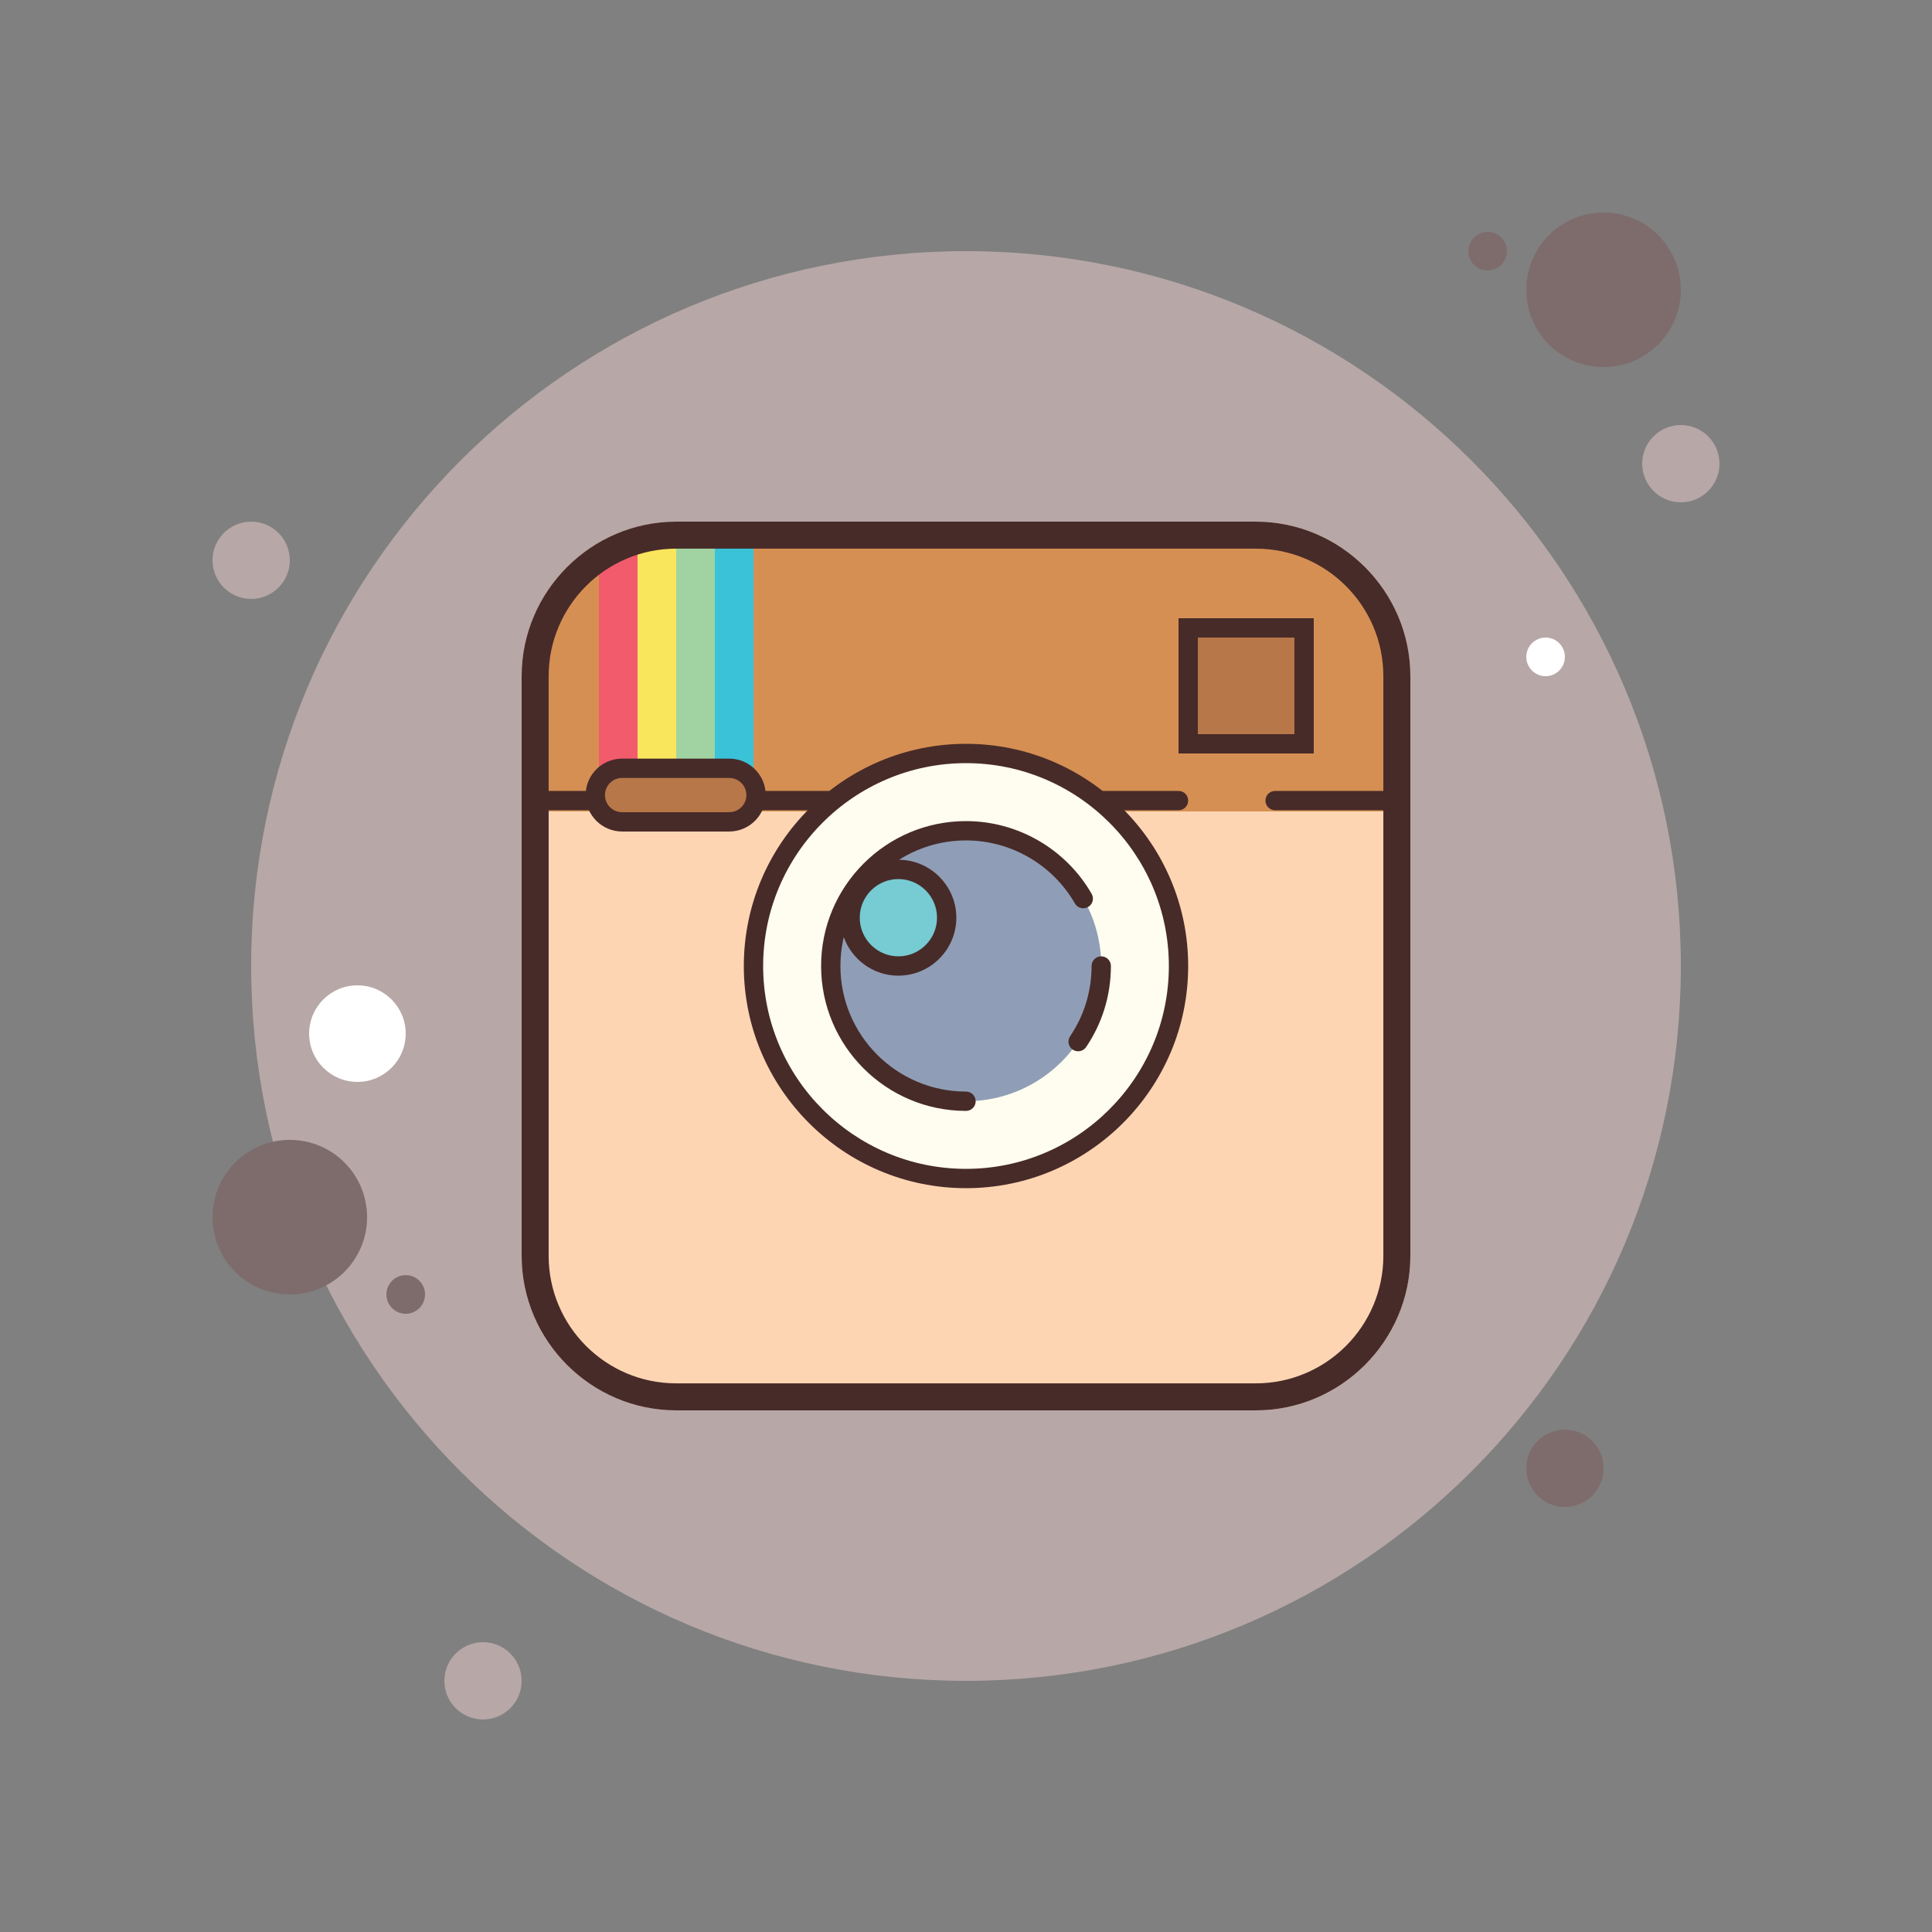 <?xml version="1.0" encoding="UTF-8"?>
<svg xmlns="http://www.w3.org/2000/svg" xmlns:xlink="http://www.w3.org/1999/xlink" viewBox="0 0 100 100" width="100px" height="100px">
<rect x="0" y="0" width="100" height="100" fill="#808080" stroke="none"/>
<g id="surface1926167">
<path style=" stroke:none;fill-rule:nonzero;fill:rgb(71.765%,65.49%,65.49%);fill-opacity:1;" d="M 13 27 C 11.895 27 11 27.895 11 29 C 11 30.105 11.895 31 13 31 C 14.105 31 15 30.105 15 29 C 15 27.895 14.105 27 13 27 Z M 13 27 "/>
<path style=" stroke:none;fill-rule:nonzero;fill:rgb(49.412%,42.353%,42.353%);fill-opacity:1;" d="M 77 12 C 76.449 12 76 12.449 76 13 C 76 13.551 76.449 14 77 14 C 77.551 14 78 13.551 78 13 C 78 12.449 77.551 12 77 12 Z M 77 12 "/>
<path style=" stroke:none;fill-rule:nonzero;fill:rgb(71.765%,65.49%,65.49%);fill-opacity:1;" d="M 50 13 C 29.566 13 13 29.566 13 50 C 13 70.434 29.566 87 50 87 C 70.434 87 87 70.434 87 50 C 87 29.566 70.434 13 50 13 Z M 50 13 "/>
<path style=" stroke:none;fill-rule:nonzero;fill:rgb(49.412%,42.353%,42.353%);fill-opacity:1;" d="M 83 11 C 80.789 11 79 12.789 79 15 C 79 17.211 80.789 19 83 19 C 85.211 19 87 17.211 87 15 C 87 12.789 85.211 11 83 11 Z M 83 11 "/>
<path style=" stroke:none;fill-rule:nonzero;fill:rgb(71.765%,65.49%,65.49%);fill-opacity:1;" d="M 87 22 C 85.895 22 85 22.895 85 24 C 85 25.105 85.895 26 87 26 C 88.105 26 89 25.105 89 24 C 89 22.895 88.105 22 87 22 Z M 87 22 "/>
<path style=" stroke:none;fill-rule:nonzero;fill:rgb(49.412%,42.353%,42.353%);fill-opacity:1;" d="M 81 74 C 79.895 74 79 74.895 79 76 C 79 77.105 79.895 78 81 78 C 82.105 78 83 77.105 83 76 C 83 74.895 82.105 74 81 74 Z M 15 59 C 12.789 59 11 60.789 11 63 C 11 65.211 12.789 67 15 67 C 17.211 67 19 65.211 19 63 C 19 60.789 17.211 59 15 59 Z M 15 59 "/>
<path style=" stroke:none;fill-rule:nonzero;fill:rgb(71.765%,65.49%,65.49%);fill-opacity:1;" d="M 25 85 C 23.895 85 23 85.895 23 87 C 23 88.105 23.895 89 25 89 C 26.105 89 27 88.105 27 87 C 27 85.895 26.105 85 25 85 Z M 25 85 "/>
<path style=" stroke:none;fill-rule:nonzero;fill:rgb(100%,100%,100%);fill-opacity:1;" d="M 18.5 51 C 17.121 51 16 52.121 16 53.5 C 16 54.879 17.121 56 18.5 56 C 19.879 56 21 54.879 21 53.5 C 21 52.121 19.879 51 18.5 51 Z M 18.5 51 "/>
<path style=" stroke:none;fill-rule:nonzero;fill:rgb(49.412%,42.353%,42.353%);fill-opacity:1;" d="M 21 66 C 20.449 66 20 66.449 20 67 C 20 67.551 20.449 68 21 68 C 21.551 68 22 67.551 22 67 C 22 66.449 21.551 66 21 66 Z M 21 66 "/>
<path style=" stroke:none;fill-rule:nonzero;fill:rgb(100%,100%,100%);fill-opacity:1;" d="M 80 33 C 79.449 33 79 33.449 79 34 C 79 34.551 79.449 35 80 35 C 80.551 35 81 34.551 81 34 C 81 33.449 80.551 33 80 33 Z M 80 33 "/>
<path style=" stroke:none;fill-rule:nonzero;fill:rgb(99.608%,83.529%,70.196%);fill-opacity:1;" d="M 65 73 L 35 73 C 30.602 73 27 69.398 27 65 L 27 35 C 27 30.602 30.602 27 35 27 L 65 27 C 69.398 27 73 30.602 73 35 L 73 65 C 73 69.398 69.398 73 65 73 Z M 65 73 "/>
<path style=" stroke:none;fill-rule:nonzero;fill:rgb(83.922%,56.078%,32.549%);fill-opacity:1;" d="M 65.625 28 L 34.375 28 C 30.855 28 28 30.855 28 34.375 L 28 42 L 72 42 L 72 34.375 C 72 30.855 69.145 28 65.625 28 Z M 65.625 28 "/>
<path style=" stroke:none;fill-rule:nonzero;fill:rgb(27.843%,16.863%,16.078%);fill-opacity:1;" d="M 61 41.938 L 28.062 41.938 C 27.789 41.938 27.562 41.715 27.562 41.438 C 27.562 41.16 27.789 40.938 28.062 40.938 L 61 40.938 C 61.277 40.938 61.5 41.16 61.5 41.438 C 61.5 41.715 61.277 41.938 61 41.938 Z M 72 41.938 L 66 41.938 C 65.723 41.938 65.5 41.715 65.5 41.438 C 65.5 41.16 65.723 40.938 66 40.938 L 72 40.938 C 72.277 40.938 72.5 41.16 72.5 41.438 C 72.5 41.715 72.277 41.938 72 41.938 Z M 72 41.938 "/>
<path style=" stroke:none;fill-rule:nonzero;fill:rgb(99.608%,99.216%,93.725%);fill-opacity:1;" d="M 50 39 C 43.926 39 39 43.926 39 50 C 39 56.074 43.926 61 50 61 C 56.074 61 61 56.074 61 50 C 61 43.926 56.074 39 50 39 Z M 50 39 "/>
<path style=" stroke:none;fill-rule:nonzero;fill:rgb(27.843%,16.863%,16.078%);fill-opacity:1;" d="M 50 61.5 C 43.66 61.5 38.5 56.34 38.5 50 C 38.5 43.66 43.66 38.5 50 38.5 C 56.34 38.5 61.5 43.66 61.5 50 C 61.5 56.34 56.34 61.5 50 61.5 Z M 50 39.5 C 44.211 39.5 39.5 44.211 39.5 50 C 39.5 55.789 44.211 60.5 50 60.5 C 55.789 60.5 60.5 55.789 60.5 50 C 60.5 44.211 55.789 39.5 50 39.5 Z M 50 39.5 "/>
<path style=" stroke:none;fill-rule:nonzero;fill:rgb(94.51%,35.686%,42.353%);fill-opacity:1;" d="M 33 27.5 C 31.898 27.5 31 28.398 31 29.5 L 31 41.5 L 33 41.5 Z M 33 27.5 "/>
<path style=" stroke:none;fill-rule:nonzero;fill:rgb(56.078%,61.961%,71.373%);fill-opacity:1;" d="M 50 43 C 46.133 43 43 46.133 43 50 C 43 53.867 46.133 57 50 57 C 53.867 57 57 53.867 57 50 C 57 46.133 53.867 43 50 43 Z M 50 43 "/>
<path style=" stroke:none;fill-rule:nonzero;fill:rgb(46.667%,79.608%,82.353%);fill-opacity:1;" d="M 46.5 45 C 45.121 45 44 46.121 44 47.5 C 44 48.879 45.121 50 46.5 50 C 47.879 50 49 48.879 49 47.5 C 49 46.121 47.879 45 46.5 45 Z M 46.5 45 "/>
<path style=" stroke:none;fill-rule:nonzero;fill:rgb(27.843%,16.863%,16.078%);fill-opacity:1;" d="M 46.5 50.5 C 44.848 50.5 43.5 49.152 43.5 47.5 C 43.5 45.848 44.848 44.5 46.5 44.5 C 48.152 44.5 49.5 45.848 49.5 47.5 C 49.5 49.152 48.152 50.5 46.5 50.5 Z M 46.5 45.5 C 45.398 45.5 44.5 46.398 44.5 47.5 C 44.5 48.602 45.398 49.5 46.5 49.5 C 47.602 49.5 48.5 48.602 48.5 47.5 C 48.5 46.398 47.602 45.5 46.5 45.5 Z M 46.5 45.5 "/>
<path style=" stroke:none;fill-rule:nonzero;fill:rgb(71.765%,46.667%,28.235%);fill-opacity:1;" d="M 61.5 32.5 L 67.5 32.5 L 67.5 38.5 L 61.5 38.5 Z M 61.5 32.5 "/>
<path style=" stroke:none;fill-rule:nonzero;fill:rgb(27.843%,16.863%,16.078%);fill-opacity:1;" d="M 68 39 L 61 39 L 61 32 L 68 32 Z M 62 38 L 67 38 L 67 33 L 62 33 Z M 62 38 "/>
<path style=" stroke:none;fill-rule:nonzero;fill:rgb(97.647%,90.196%,36.078%);fill-opacity:1;" d="M 33 28 L 35 28 L 35 41 L 33 41 Z M 33 28 "/>
<path style=" stroke:none;fill-rule:nonzero;fill:rgb(63.137%,82.745%,63.529%);fill-opacity:1;" d="M 35 28 L 37 28 L 37 41 L 35 41 Z M 35 28 "/>
<path style=" stroke:none;fill-rule:nonzero;fill:rgb(22.353%,76.078%,84.706%);fill-opacity:1;" d="M 37 28 L 39 28 L 39 41 L 37 41 Z M 37 28 "/>
<path style=" stroke:none;fill-rule:nonzero;fill:rgb(27.843%,16.863%,16.078%);fill-opacity:1;" d="M 65 28.398 C 68.641 28.398 71.602 31.359 71.602 35 L 71.602 65 C 71.602 68.641 68.641 71.602 65 71.602 L 35 71.602 C 31.359 71.602 28.398 68.641 28.398 65 L 28.398 35 C 28.398 31.359 31.359 28.398 35 28.398 L 65 28.398 M 65 27 L 35 27 C 30.602 27 27 30.602 27 35 L 27 65 C 27 69.398 30.602 73 35 73 L 65 73 C 69.398 73 73 69.398 73 65 L 73 35 C 73 30.602 69.398 27 65 27 Z M 65 27 "/>
<path style=" stroke:none;fill-rule:nonzero;fill:rgb(71.765%,46.667%,28.235%);fill-opacity:1;" d="M 37.742 39.766 L 32.199 39.766 C 31.434 39.766 30.812 40.387 30.812 41.152 C 30.812 41.918 31.434 42.539 32.199 42.539 L 37.742 42.539 C 38.512 42.539 39.129 41.918 39.129 41.152 C 39.133 40.387 38.512 39.766 37.742 39.766 Z M 37.742 39.766 "/>
<path style=" stroke:none;fill-rule:nonzero;fill:rgb(27.843%,16.863%,16.078%);fill-opacity:1;" d="M 37.742 43.039 L 32.199 43.039 C 31.16 43.039 30.312 42.191 30.312 41.152 C 30.312 40.113 31.16 39.266 32.199 39.266 L 37.742 39.266 C 38.785 39.266 39.633 40.113 39.633 41.152 C 39.633 42.191 38.785 43.039 37.742 43.039 Z M 32.199 40.266 C 31.711 40.266 31.312 40.664 31.312 41.152 C 31.312 41.645 31.711 42.039 32.199 42.039 L 37.742 42.039 C 38.234 42.039 38.633 41.645 38.633 41.152 C 38.633 40.664 38.234 40.266 37.742 40.266 Z M 32.199 40.266 "/>
<path style=" stroke:none;fill-rule:nonzero;fill:rgb(27.843%,16.863%,16.078%);fill-opacity:1;" d="M 55.805 54.414 C 55.707 54.414 55.609 54.387 55.523 54.328 C 55.297 54.176 55.234 53.863 55.391 53.633 C 56.117 52.559 56.5 51.305 56.5 50 C 56.5 49.723 56.723 49.5 57 49.5 C 57.277 49.5 57.5 49.723 57.5 50 C 57.5 51.504 57.059 52.953 56.219 54.195 C 56.121 54.336 55.965 54.414 55.805 54.414 Z M 55.805 54.414 "/>
<path style=" stroke:none;fill-rule:nonzero;fill:rgb(27.843%,16.863%,16.078%);fill-opacity:1;" d="M 50 57.5 C 45.863 57.5 42.5 54.137 42.5 50 C 42.5 45.863 45.863 42.5 50 42.5 C 52.676 42.5 55.168 43.941 56.504 46.266 C 56.641 46.504 56.559 46.809 56.32 46.945 C 56.082 47.082 55.773 47.004 55.637 46.762 C 54.48 44.75 52.32 43.5 50 43.5 C 46.414 43.5 43.5 46.414 43.5 50 C 43.5 53.586 46.414 56.5 50 56.5 C 50.277 56.5 50.5 56.723 50.5 57 C 50.5 57.277 50.277 57.5 50 57.5 Z M 50 57.5 "/>
</g>
</svg>
